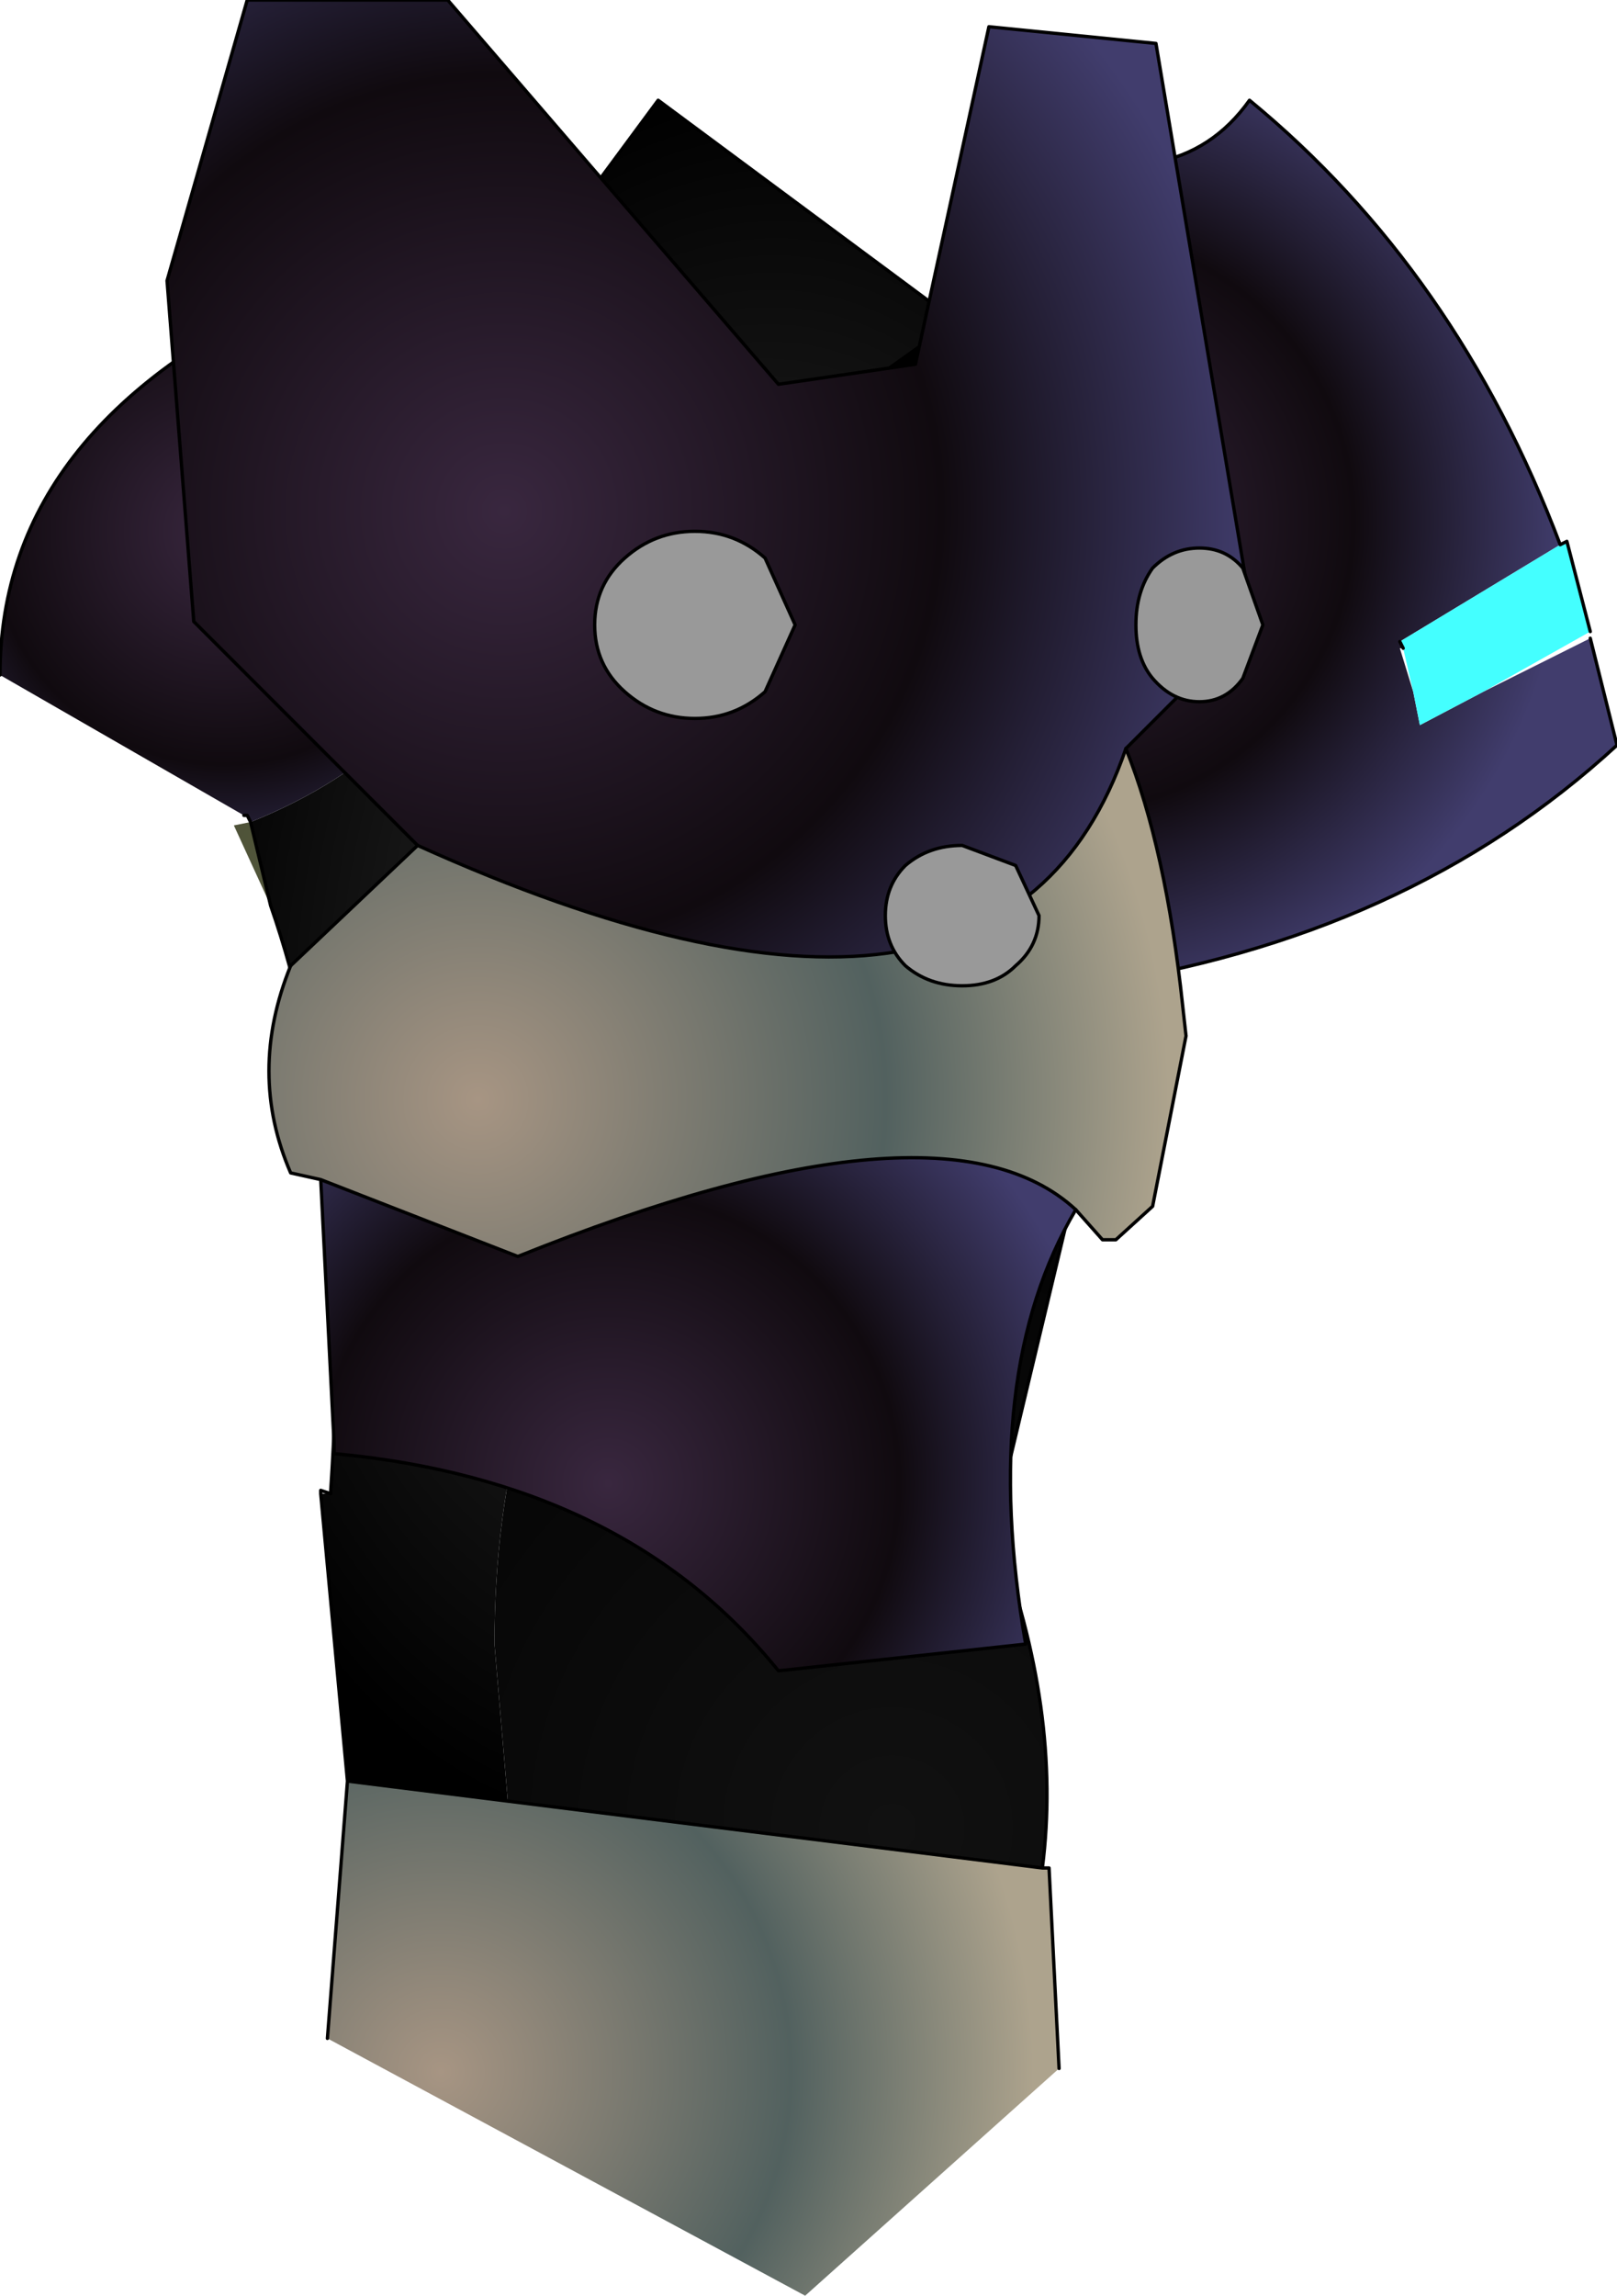 <?xml version="1.0" encoding="UTF-8" standalone="no"?>
<svg xmlns:ffdec="https://www.free-decompiler.com/flash" xmlns:xlink="http://www.w3.org/1999/xlink" ffdec:objectType="shape" height="34.35px" width="24.2px" xmlns="http://www.w3.org/2000/svg">
  <g transform="matrix(1.0, 0.0, 0.0, 1.0, 9.9, 17.9)">
    <path d="M7.85 -7.65 L7.5 -6.95 7.4 -7.8 7.85 -7.65 M-5.85 -4.35 L-6.4 -5.55 -6.15 -5.6 -5.85 -4.35" fill="url(#gradient0)" fill-rule="evenodd" stroke="none"/>
    <path d="M7.5 -6.95 L7.75 -4.2 7.3 -3.3 7.1 -2.95 6.55 -1.7 Q5.65 -2.35 4.65 -2.5 L3.8 -2.6 Q1.2 -2.6 -0.65 0.1 -2.5 2.85 -2.5 6.7 L-2.3 9.05 -4.7 8.75 -5.1 4.45 -4.95 4.45 -4.95 4.4 Q-4.6 -0.75 -5.85 -4.35 L-6.15 -5.6 Q-3.4 -6.7 -2.4 -9.3 -1.95 -10.55 -1.9 -12.15 L-1.9 -12.65 -1.95 -14.05 -1.75 -14.1 -0.05 -16.4 4.4 -13.1 3.35 -12.35 5.4 -11.5 7.4 -7.8 7.5 -6.95" fill="url(#gradient1)" fill-rule="evenodd" stroke="none"/>
    <path d="M4.4 -13.1 L4.65 -13.1 Q9.15 -11.95 9.95 -9.1 L7.85 -7.65 7.4 -7.8 5.4 -11.5 3.35 -12.35 4.4 -13.1" fill="url(#gradient2)" fill-rule="evenodd" stroke="none"/>
    <path d="M6.55 -1.7 L6.55 -1.65 4.95 5.05 5.0 5.05 Q6.0 7.7 5.7 10.05 L-2.3 9.05 -2.5 6.7 Q-2.5 2.85 -0.65 0.1 1.2 -2.6 3.8 -2.6 L4.65 -2.5 Q5.65 -2.35 6.55 -1.7" fill="url(#gradient3)" fill-rule="evenodd" stroke="none"/>
    <path d="M5.7 10.05 L5.8 10.05 5.95 13.05 2.15 16.45 -5.0 12.6 -4.7 8.75 -2.3 9.05 5.7 10.05" fill="url(#gradient4)" fill-rule="evenodd" stroke="none"/>
    <path d="M-6.15 -5.6 L-6.2 -5.7 -6.25 -5.7 -9.9 -7.8 Q-9.9 -11.6 -5.2 -13.65 L-1.95 -14.05 -1.9 -12.65 -1.9 -12.15 Q-1.95 -10.55 -2.4 -9.3 -3.4 -6.7 -6.15 -5.6" fill="url(#gradient5)" fill-rule="evenodd" stroke="none"/>
    <path d="M4.65 -13.1 Q9.15 -11.95 9.95 -9.1 M7.85 -7.65 L7.5 -6.95 7.75 -4.2 7.3 -3.3 7.1 -2.95 6.55 -1.7 6.55 -1.65 4.95 5.05 5.0 5.05 Q6.0 7.7 5.7 10.05 L5.8 10.05 5.95 13.05 M-5.0 12.6 L-4.7 8.75 -5.1 4.45 -5.1 4.4 -4.95 4.45 -4.95 4.4 Q-4.6 -0.75 -5.85 -4.35 L-6.15 -5.6 -6.2 -5.7 -6.25 -5.7 M-9.9 -7.8 Q-9.9 -11.6 -5.2 -13.65 L-1.95 -14.05 -1.75 -14.1 -0.05 -16.4 4.4 -13.1 3.35 -12.35 M7.4 -7.8 L7.5 -6.95 M-2.3 9.05 L5.7 10.05 M-2.3 9.05 L-4.7 8.75" fill="none" stroke="#000000" stroke-linecap="round" stroke-linejoin="round" stroke-width="0.05"/>
    <path d="M13.9 -8.35 L14.3 -6.75 Q11.15 -3.85 6.35 -3.15 6.2 -6.6 3.6 -9.45 3.7 -11.9 5.25 -15.75 7.7 -14.85 8.8 -16.4 11.9 -13.85 13.45 -9.75 L11.05 -8.3 11.1 -8.2 11.05 -8.2 11.25 -7.55 11.35 -7.05 12.3 -7.55 13.9 -8.35" fill="url(#gradient6)" fill-rule="evenodd" stroke="none"/>
    <path d="M12.3 -7.55 L11.35 -7.05 11.25 -7.55 11.1 -8.2 11.05 -8.3 13.45 -9.75 13.55 -9.8 13.9 -8.45 12.3 -7.55" fill="#44ffff" fill-rule="evenodd" stroke="none"/>
    <path d="M13.45 -9.75 Q11.9 -13.85 8.8 -16.4 7.7 -14.85 5.25 -15.75 3.7 -11.9 3.6 -9.45 6.2 -6.6 6.35 -3.15 11.15 -3.85 14.3 -6.75 L13.9 -8.35 M11.1 -8.2 L11.05 -8.3 M13.45 -9.75 L13.55 -9.8 13.9 -8.45" fill="none" stroke="#000000" stroke-linecap="round" stroke-linejoin="round" stroke-width="0.05"/>
    <path d="M6.95 -6.7 Q7.55 -5.2 7.8 -2.85 L7.85 -2.4 7.35 0.15 6.8 0.65 6.6 0.65 6.2 0.2 Q4.2 -1.65 -2.15 0.9 L-5.1 -0.25 -5.55 -0.35 Q-6.2 -1.85 -5.55 -3.45 L-3.65 -5.25 Q5.1 -1.3 6.95 -6.7" fill="url(#gradient7)" fill-rule="evenodd" stroke="none"/>
    <path d="M6.2 0.2 Q4.75 2.65 5.45 6.7 L1.75 7.1 Q-0.55 4.25 -4.9 3.85 L-4.9 3.7 -5.1 -0.25 -2.15 0.9 Q4.2 -1.65 6.2 0.2" fill="url(#gradient8)" fill-rule="evenodd" stroke="none"/>
    <path d="M-3.65 -5.25 L-7.0 -8.6 -7.4 -13.7 -6.2 -17.9 -3.2 -17.9 1.75 -12.15 3.8 -12.45 4.9 -17.5 7.4 -17.25 8.85 -8.6 6.95 -6.7 Q5.1 -1.3 -3.65 -5.25" fill="url(#gradient9)" fill-rule="evenodd" stroke="none"/>
    <path d="M-3.65 -5.25 L-7.0 -8.6 -7.4 -13.7 -6.2 -17.9 -3.2 -17.9 1.75 -12.15 3.8 -12.45 4.9 -17.5 7.4 -17.25 8.85 -8.6 6.95 -6.7 M7.8 -2.85 L7.85 -2.4 7.35 0.15 6.8 0.65 6.6 0.65 6.2 0.2 Q4.2 -1.65 -2.15 0.9 L-5.1 -0.25 -5.55 -0.35 Q-6.2 -1.85 -5.55 -3.45 M-4.9 3.7 L-5.1 -0.25" fill="none" stroke="#000000" stroke-linecap="round" stroke-linejoin="round" stroke-width="0.05"/>
    <path d="M6.95 -6.7 Q7.55 -5.2 7.8 -2.85 M6.2 0.2 Q4.75 2.65 5.45 6.7 L1.75 7.1 Q-0.55 4.25 -4.9 3.85 L-4.9 3.7 M-5.55 -3.45 L-3.65 -5.25 Q5.1 -1.3 6.95 -6.7" fill="none" stroke="#000000" stroke-linecap="round" stroke-linejoin="round" stroke-width="0.05"/>
    <path d="M8.05 -9.7 Q8.45 -9.7 8.7 -9.4 L9.0 -8.55 8.7 -7.75 Q8.45 -7.4 8.05 -7.4 7.65 -7.4 7.35 -7.75 7.1 -8.05 7.1 -8.55 7.1 -9.05 7.35 -9.4 7.65 -9.7 8.05 -9.7 M1.55 -9.55 L2.0 -8.55 1.55 -7.55 Q1.1 -7.15 0.5 -7.15 -0.1 -7.15 -0.55 -7.55 -1.0 -7.95 -1.0 -8.55 -1.0 -9.15 -0.55 -9.55 -0.1 -9.95 0.5 -9.95 1.1 -9.95 1.55 -9.55 M3.65 -3.45 Q3.35 -3.75 3.35 -4.2 3.35 -4.65 3.65 -4.95 4.0 -5.25 4.5 -5.25 L5.3 -4.95 5.65 -4.2 Q5.65 -3.75 5.3 -3.45 5.0 -3.15 4.5 -3.15 4.0 -3.15 3.65 -3.45" fill="#999999" fill-rule="evenodd" stroke="none"/>
    <path d="M8.05 -9.7 Q8.45 -9.7 8.7 -9.4 L9.0 -8.55 8.7 -7.75 Q8.45 -7.4 8.05 -7.4 7.65 -7.4 7.35 -7.75 7.1 -8.05 7.1 -8.55 7.1 -9.05 7.35 -9.4 7.65 -9.7 8.05 -9.7 M1.55 -9.55 L2.0 -8.55 1.55 -7.55 Q1.1 -7.15 0.5 -7.15 -0.1 -7.15 -0.55 -7.55 -1.0 -7.95 -1.0 -8.55 -1.0 -9.15 -0.55 -9.55 -0.1 -9.95 0.5 -9.95 1.1 -9.95 1.55 -9.55 M3.65 -3.45 Q3.35 -3.75 3.35 -4.2 3.35 -4.65 3.65 -4.95 4.0 -5.25 4.5 -5.25 L5.3 -4.95 5.65 -4.2 Q5.65 -3.75 5.3 -3.45 5.0 -3.15 4.5 -3.15 4.0 -3.15 3.65 -3.45 Z" fill="none" stroke="#000000" stroke-linecap="round" stroke-linejoin="round" stroke-width="0.05"/>
  </g>
  <defs>
    <radialGradient cx="0" cy="0" gradientTransform="matrix(0.022, 0.0, 0.0, 0.022, 2.85, -1.75)" gradientUnits="userSpaceOnUse" id="gradient0" r="819.2" spreadMethod="pad">
      <stop offset="0.0" stop-color="#6a7249"/>
      <stop offset="1.0" stop-color="#393a2c"/>
    </radialGradient>
    <radialGradient cx="0" cy="0" gradientTransform="matrix(0.01, 0.001, -0.002, 0.016, 0.8, -3.65)" gradientUnits="userSpaceOnUse" id="gradient1" r="819.2" spreadMethod="pad">
      <stop offset="0.0" stop-color="#333333"/>
      <stop offset="1.0" stop-color="#000000"/>
    </radialGradient>
    <radialGradient cx="0" cy="0" gradientTransform="matrix(0.006, 0.0, 0.0, 0.006, 7.6, -9.15)" gradientUnits="userSpaceOnUse" id="gradient2" r="819.2" spreadMethod="pad">
      <stop offset="0.0" stop-color="#333333"/>
      <stop offset="1.0" stop-color="#000000"/>
    </radialGradient>
    <radialGradient cx="0" cy="0" gradientTransform="matrix(0.015, 0.0, 0.0, 0.015, 3.45, 9.45)" gradientUnits="userSpaceOnUse" id="gradient3" r="819.2" spreadMethod="pad">
      <stop offset="0.0" stop-color="#111111"/>
      <stop offset="1.0" stop-color="#000000"/>
    </radialGradient>
    <radialGradient cx="0" cy="0" gradientTransform="matrix(0.012, 0.0, 0.0, 0.012, -3.3, 13.1)" gradientUnits="userSpaceOnUse" id="gradient4" r="819.2" spreadMethod="pad">
      <stop offset="0.0" stop-color="#a79583"/>
      <stop offset="0.533" stop-color="#52615f"/>
      <stop offset="0.902" stop-color="#ada38d"/>
    </radialGradient>
    <radialGradient cx="0" cy="0" gradientTransform="matrix(0.008, 0.0, 0.0, 0.008, -6.55, -9.95)" gradientUnits="userSpaceOnUse" id="gradient5" r="819.2" spreadMethod="pad">
      <stop offset="0.0" stop-color="#39273f"/>
      <stop offset="0.533" stop-color="#100a0f"/>
      <stop offset="0.918" stop-color="#413d6d"/>
    </radialGradient>
    <radialGradient cx="0" cy="0" gradientTransform="matrix(0.01, 0.0, 0.0, 0.01, 6.0, -10.1)" gradientUnits="userSpaceOnUse" id="gradient6" r="819.2" spreadMethod="pad">
      <stop offset="0.0" stop-color="#39273f"/>
      <stop offset="0.533" stop-color="#100a0f"/>
      <stop offset="0.918" stop-color="#413d6d"/>
    </radialGradient>
    <radialGradient cx="0" cy="0" gradientTransform="matrix(0.014, 0.0, 0.0, 0.014, -2.75, -1.45)" gradientUnits="userSpaceOnUse" id="gradient7" r="819.2" spreadMethod="pad">
      <stop offset="0.0" stop-color="#a79583"/>
      <stop offset="0.533" stop-color="#52615f"/>
      <stop offset="0.902" stop-color="#ada38d"/>
    </radialGradient>
    <radialGradient cx="0" cy="0" gradientTransform="matrix(0.01, 0.0, 0.0, 0.01, -0.8, 4.3)" gradientUnits="userSpaceOnUse" id="gradient8" r="819.2" spreadMethod="pad">
      <stop offset="0.0" stop-color="#39273f"/>
      <stop offset="0.533" stop-color="#100a0f"/>
      <stop offset="0.918" stop-color="#413d6d"/>
    </radialGradient>
    <radialGradient cx="0" cy="0" gradientTransform="matrix(0.015, 0.0, 0.0, 0.015, -2.35, -10.25)" gradientUnits="userSpaceOnUse" id="gradient9" r="819.2" spreadMethod="pad">
      <stop offset="0.0" stop-color="#39273f"/>
      <stop offset="0.533" stop-color="#100a0f"/>
      <stop offset="0.918" stop-color="#413d6d"/>
    </radialGradient>
  </defs>
</svg>
